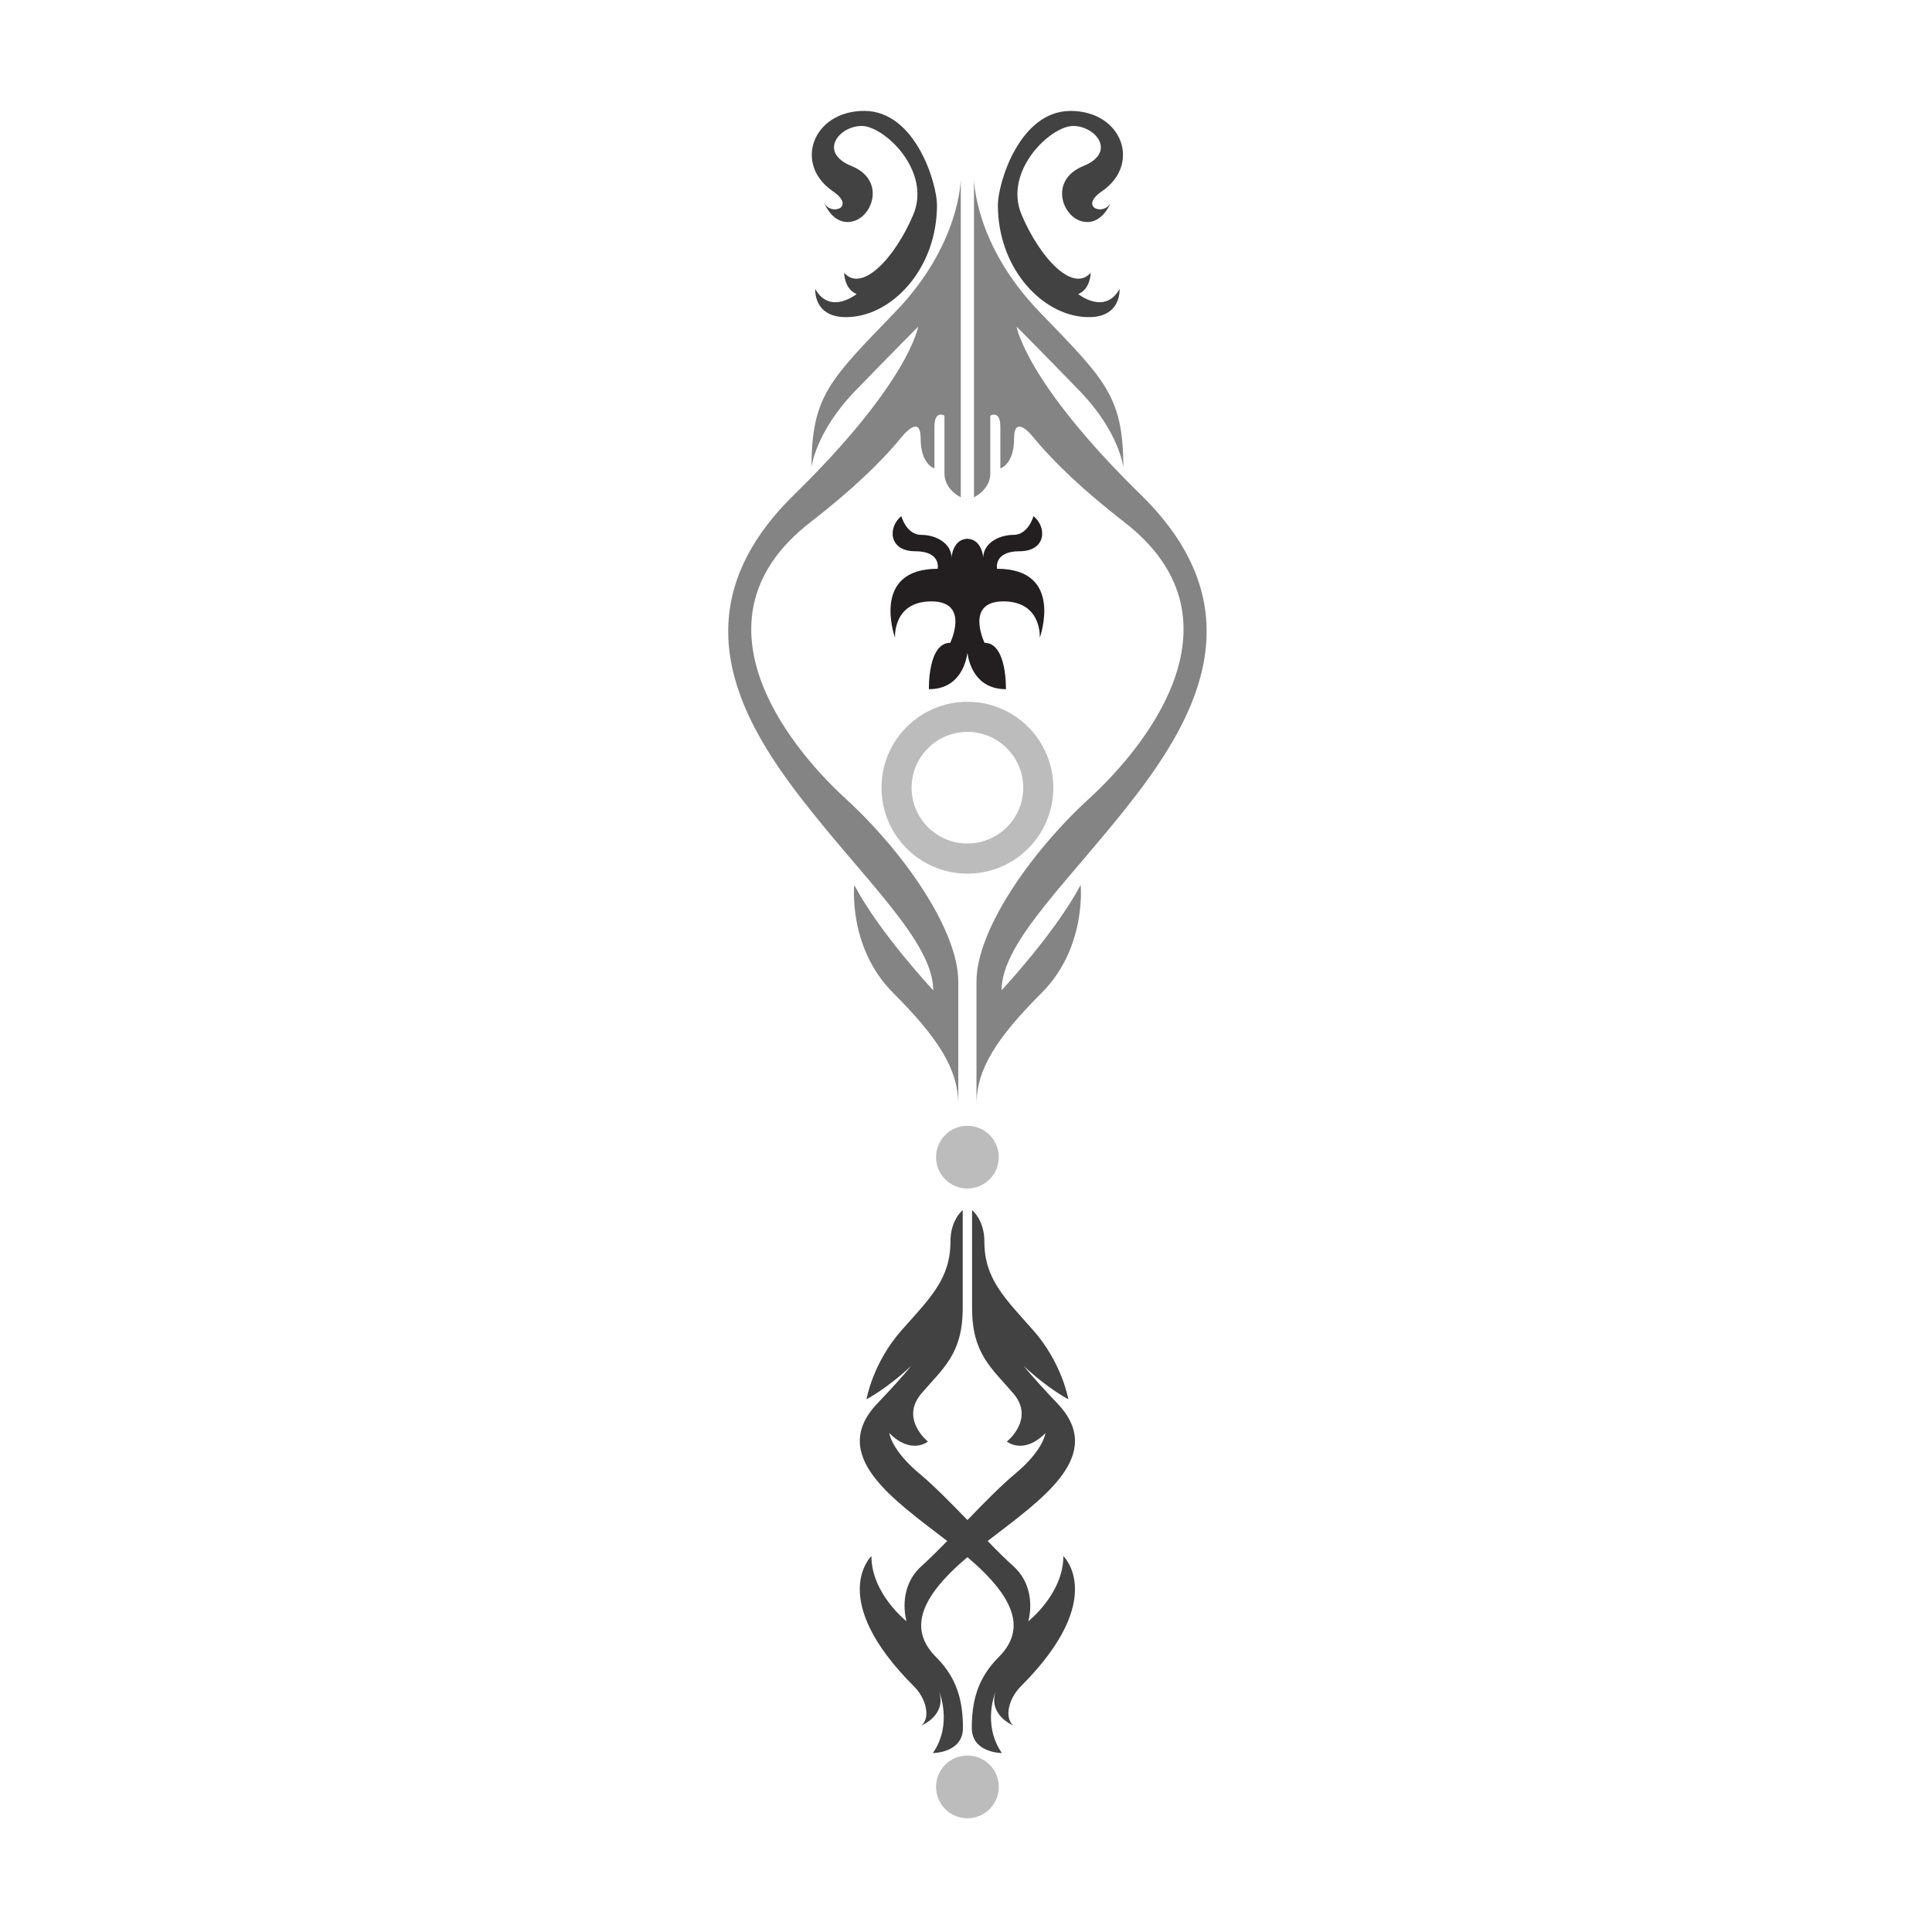 <?xml version="1.0" encoding="utf-8"?>
<!-- Generator: Adobe Illustrator 16.0.0, SVG Export Plug-In . SVG Version: 6.00 Build 0)  -->
<!DOCTYPE svg PUBLIC "-//W3C//DTD SVG 1.1//EN" "http://www.w3.org/Graphics/SVG/1.1/DTD/svg11.dtd">
<svg version="1.1" id="Layer_1" xmlns="http://www.w3.org/2000/svg" xmlns:xlink="http://www.w3.org/1999/xlink" x="0px" y="0px"
	 width="50px" height="50px" viewBox="0 0 50 50" enable-background="new 0 0 50 50" xml:space="preserve">
<g>
	<path fill="#BCBCBC" d="M25.037,18.162c-1.229,0-2.224,0.996-2.224,2.224s0.995,2.224,2.224,2.224c1.229,0,2.223-0.996,2.223-2.224
		S26.266,18.162,25.037,18.162z M25.037,21.83c-0.797,0-1.445-0.646-1.445-1.444c0-0.797,0.648-1.445,1.445-1.445
		c0.796,0,1.444,0.648,1.444,1.445C26.481,21.184,25.833,21.83,25.037,21.83z"/>
	<circle fill="#BCBCBC" cx="25.036" cy="29.947" r="0.812"/>
	<circle fill="#BCBCBC" cx="25.037" cy="46.245" r="0.812"/>
</g>
<path fill="#231F20" d="M24.624,14.428c0-0.357-0.39-0.585-0.779-0.585c-0.389,0-0.519-0.486-0.519-0.486
	c-0.357,0.292-0.324,0.909,0.357,0.909c0.683,0,0.584,0.454,0.584,0.454c-1.752,0-1.104,1.786-1.104,1.786s-0.065-0.942,0.942-0.942
	c1.006,0,0.487,1.072,0.487,1.072c-0.585,0-0.552,1.2-0.552,1.2c0.786,0,0.958-0.676,0.997-0.937
	c0.036,0.261,0.209,0.937,0.996,0.937c0,0,0.032-1.2-0.553-1.2c0,0-0.52-1.072,0.487-1.072c1.006,0,0.942,0.942,0.942,0.942
	s0.648-1.785-1.105-1.786c0,0-0.098-0.454,0.585-0.454c0.682,0,0.715-0.617,0.357-0.909c0,0-0.13,0.486-0.52,0.486
	s-0.779,0.228-0.779,0.585c0,0-0.034-0.465-0.402-0.484v-0.002c-0.003,0-0.006,0-0.009,0c-0.004,0-0.008,0-0.011,0v0.002
	C24.658,13.963,24.624,14.428,24.624,14.428z"/>
<g>
	<path fill="#848484" d="M23.112,25.693c1.169,1.17,1.688,1.98,1.688,2.891c0,0,0-1.883,0-3.183c0-1.299-1.364-3.311-2.922-4.739
		c-1.558-1.429-4.09-4.675-0.908-7.144c1.051-0.814,1.831-1.55,2.406-2.258c0.142-0.157,0.45-0.442,0.45,0.083
		c0,0.682,0.357,0.779,0.357,0.779s0-0.616,0-1.071c0-0.455,0.259-0.293,0.259-0.293s0,1.072,0,1.495
		c0,0.422,0.423,0.616,0.423,0.616V6.968c0-0.002,0-0.005,0-0.008c0-2.336,0-2.336,0-2.336s0,1.688-1.688,3.441
		s-2.175,2.175-2.175,4.026c0,0,0.099-0.908,1.136-1.98c1.04-1.072,1.624-1.656,1.624-1.656s-0.227,1.428-3.213,4.351
		c-2.987,2.922-1.462,5.714,0.162,7.825c1.623,2.109,3.441,3.733,3.441,4.999c0,0-1.396-1.493-2.044-2.727
		C22.106,22.902,21.944,24.525,23.112,25.693z"/>
	<path fill="#848484" d="M29.525,12.805c-2.986-2.922-3.215-4.351-3.215-4.351s0.585,0.584,1.624,1.656
		c1.039,1.072,1.137,1.98,1.137,1.98c0-1.851-0.487-2.273-2.176-4.026c-1.688-1.752-1.688-3.441-1.688-3.441s0,0.001,0,1.85l0,0
		v6.396c0,0,0.422-0.194,0.422-0.616c0-0.422,0-1.495,0-1.495s0.26-0.162,0.26,0.293c0,0.455,0,1.071,0,1.071
		s0.356-0.098,0.356-0.779c0-0.526,0.312-0.239,0.451-0.082c0.576,0.706,1.356,1.442,2.406,2.256
		c3.182,2.469,0.65,5.714-0.909,7.144c-1.559,1.428-2.922,3.44-2.922,4.739c0,1.3,0,3.183,0,3.183c0-0.91,0.521-1.721,1.69-2.891
		c1.168-1.168,1.006-2.791,1.006-2.791c-0.649,1.233-2.046,2.727-2.046,2.727c0-1.266,1.818-2.89,3.442-4.999
		C30.986,18.52,32.512,15.727,29.525,12.805z"/>
</g>
<g>
	<path fill="#424242" d="M27.968,8.194c1.07,0.13,1.006-0.713,1.006-0.713c-0.39,0.681-1.07,0.129-1.07,0.129
		c0.324-0.13,0.323-0.551,0.323-0.551c-0.454,0.52-1.299-0.357-1.785-1.494c-0.487-1.136,0.747-2.305,1.331-2.305
		s1.137,0.683,0.26,1.039C27.155,4.656,27.48,5.599,28,5.728c0.52,0.13,0.746-0.487,0.746-0.487
		c-0.162,0.358-0.843,0.13-0.227-0.292c1.024-0.702,0.519-2.078-0.812-2.078c-1.33,0-1.882,1.884-1.882,2.435
		C25.825,6.896,26.896,8.065,27.968,8.194z"/>
	<path fill="#424242" d="M21.554,4.949c0.616,0.422-0.065,0.65-0.227,0.292c0,0,0.226,0.617,0.747,0.487
		c0.519-0.129,0.843-1.072-0.032-1.429C21.164,3.943,21.716,3.26,22.3,3.26c0.585,0,1.818,1.168,1.332,2.305
		c-0.487,1.137-1.332,2.014-1.786,1.494c0,0,0,0.421,0.324,0.551c0,0-0.682,0.552-1.071-0.129c0,0-0.065,0.843,1.007,0.713
		c1.071-0.129,2.143-1.298,2.143-2.889c0-0.551-0.553-2.435-1.884-2.435C21.034,2.871,20.529,4.247,21.554,4.949z"/>
</g>
<g>
	<path fill="#424242" d="M27.357,36.311c-0.364-0.381-0.648-0.697-0.871-0.967c0.65,0.609,1.163,0.869,1.163,0.869
		s-0.162-0.941-0.909-1.785c-0.746-0.844-1.265-1.332-1.265-2.305c0-0.553-0.318-0.805-0.318-0.805s0,1.729,0,2.533
		c0,1.191,0.512,1.559,1.071,2.215c0.562,0.658-0.17,1.242-0.17,1.242s0.427,0.354,0.998-0.219c0,0-0.048,0.438-0.779,1.047
		c-0.363,0.303-0.808,0.754-1.24,1.203c-0.435-0.449-0.878-0.9-1.243-1.203c-0.729-0.609-0.779-1.047-0.779-1.047
		c0.573,0.572,1,0.219,1,0.219s-0.731-0.584-0.171-1.242c0.56-0.656,1.071-1.023,1.071-2.215c0-0.805,0-2.533,0-2.533
		s-0.317,0.252-0.317,0.805c0,0.973-0.519,1.461-1.266,2.305c-0.747,0.844-0.908,1.785-0.908,1.785s0.513-0.26,1.163-0.869
		c-0.224,0.27-0.506,0.586-0.872,0.967c-1.296,1.354,0.396,2.488,1.799,3.57c-0.245,0.25-0.472,0.477-0.664,0.648
		c-0.649,0.586-0.389,1.43-0.389,1.43s-0.909-0.713-0.909-1.688c0,0-1.17,1.104,1.104,3.375c0.325,0.326,0.422,0.812,0.194,1.008
		c0,0,0.65-0.26,0.455-0.877c0,0,0.357,0.846-0.162,1.592c0,0,0.778,0,0.778-0.65s-0.129-1.266-0.681-1.818
		c-0.551-0.551-0.714-1.299,0.715-2.531c0.026-0.023,0.054-0.047,0.082-0.07c0.027,0.023,0.054,0.047,0.081,0.07
		c1.428,1.232,1.267,1.98,0.714,2.531c-0.552,0.553-0.682,1.168-0.682,1.818s0.779,0.65,0.779,0.65
		c-0.52-0.746-0.163-1.592-0.163-1.592c-0.194,0.617,0.456,0.877,0.456,0.877c-0.228-0.195-0.13-0.682,0.194-1.008
		c2.272-2.271,1.104-3.375,1.104-3.375c0,0.975-0.908,1.688-0.908,1.688s0.26-0.844-0.39-1.43c-0.193-0.172-0.42-0.398-0.662-0.648
		C26.963,38.799,28.654,37.664,27.357,36.311z"/>
	<path fill="#424242" d="M24.598,40.133c0.032-0.031,0.067-0.064,0.107-0.104c0.006,0.006,0.013,0.012,0.02,0.018
		C24.641,40.105,24.598,40.133,24.598,40.133z"/>
	<path fill="#424242" d="M24.755,39.633c-0.125-0.09-0.266-0.189-0.424-0.305c-0.779-0.559-1.193-1.217-1.558-1.898
		c0,0,1.236,1.252,2.084,2.096C24.824,39.561,24.789,39.598,24.755,39.633z"/>
	<path fill="#424242" d="M25.037,39.83c-0.024-0.016-0.05-0.033-0.076-0.053c0.024-0.023,0.049-0.049,0.076-0.074
		c0.025,0.025,0.051,0.051,0.075,0.074C25.086,39.797,25.061,39.814,25.037,39.83z"/>
	<path fill="#424242" d="M25.348,40.047c0.006-0.006,0.012-0.012,0.02-0.018c0.039,0.039,0.076,0.072,0.107,0.104
		C25.475,40.133,25.433,40.105,25.348,40.047z"/>
	<path fill="#424242" d="M25.742,39.328c-0.158,0.115-0.3,0.215-0.424,0.305c-0.034-0.035-0.067-0.072-0.102-0.107
		c0.849-0.844,2.085-2.096,2.085-2.096C26.936,38.111,26.521,38.77,25.742,39.328z"/>
</g>
</svg>
